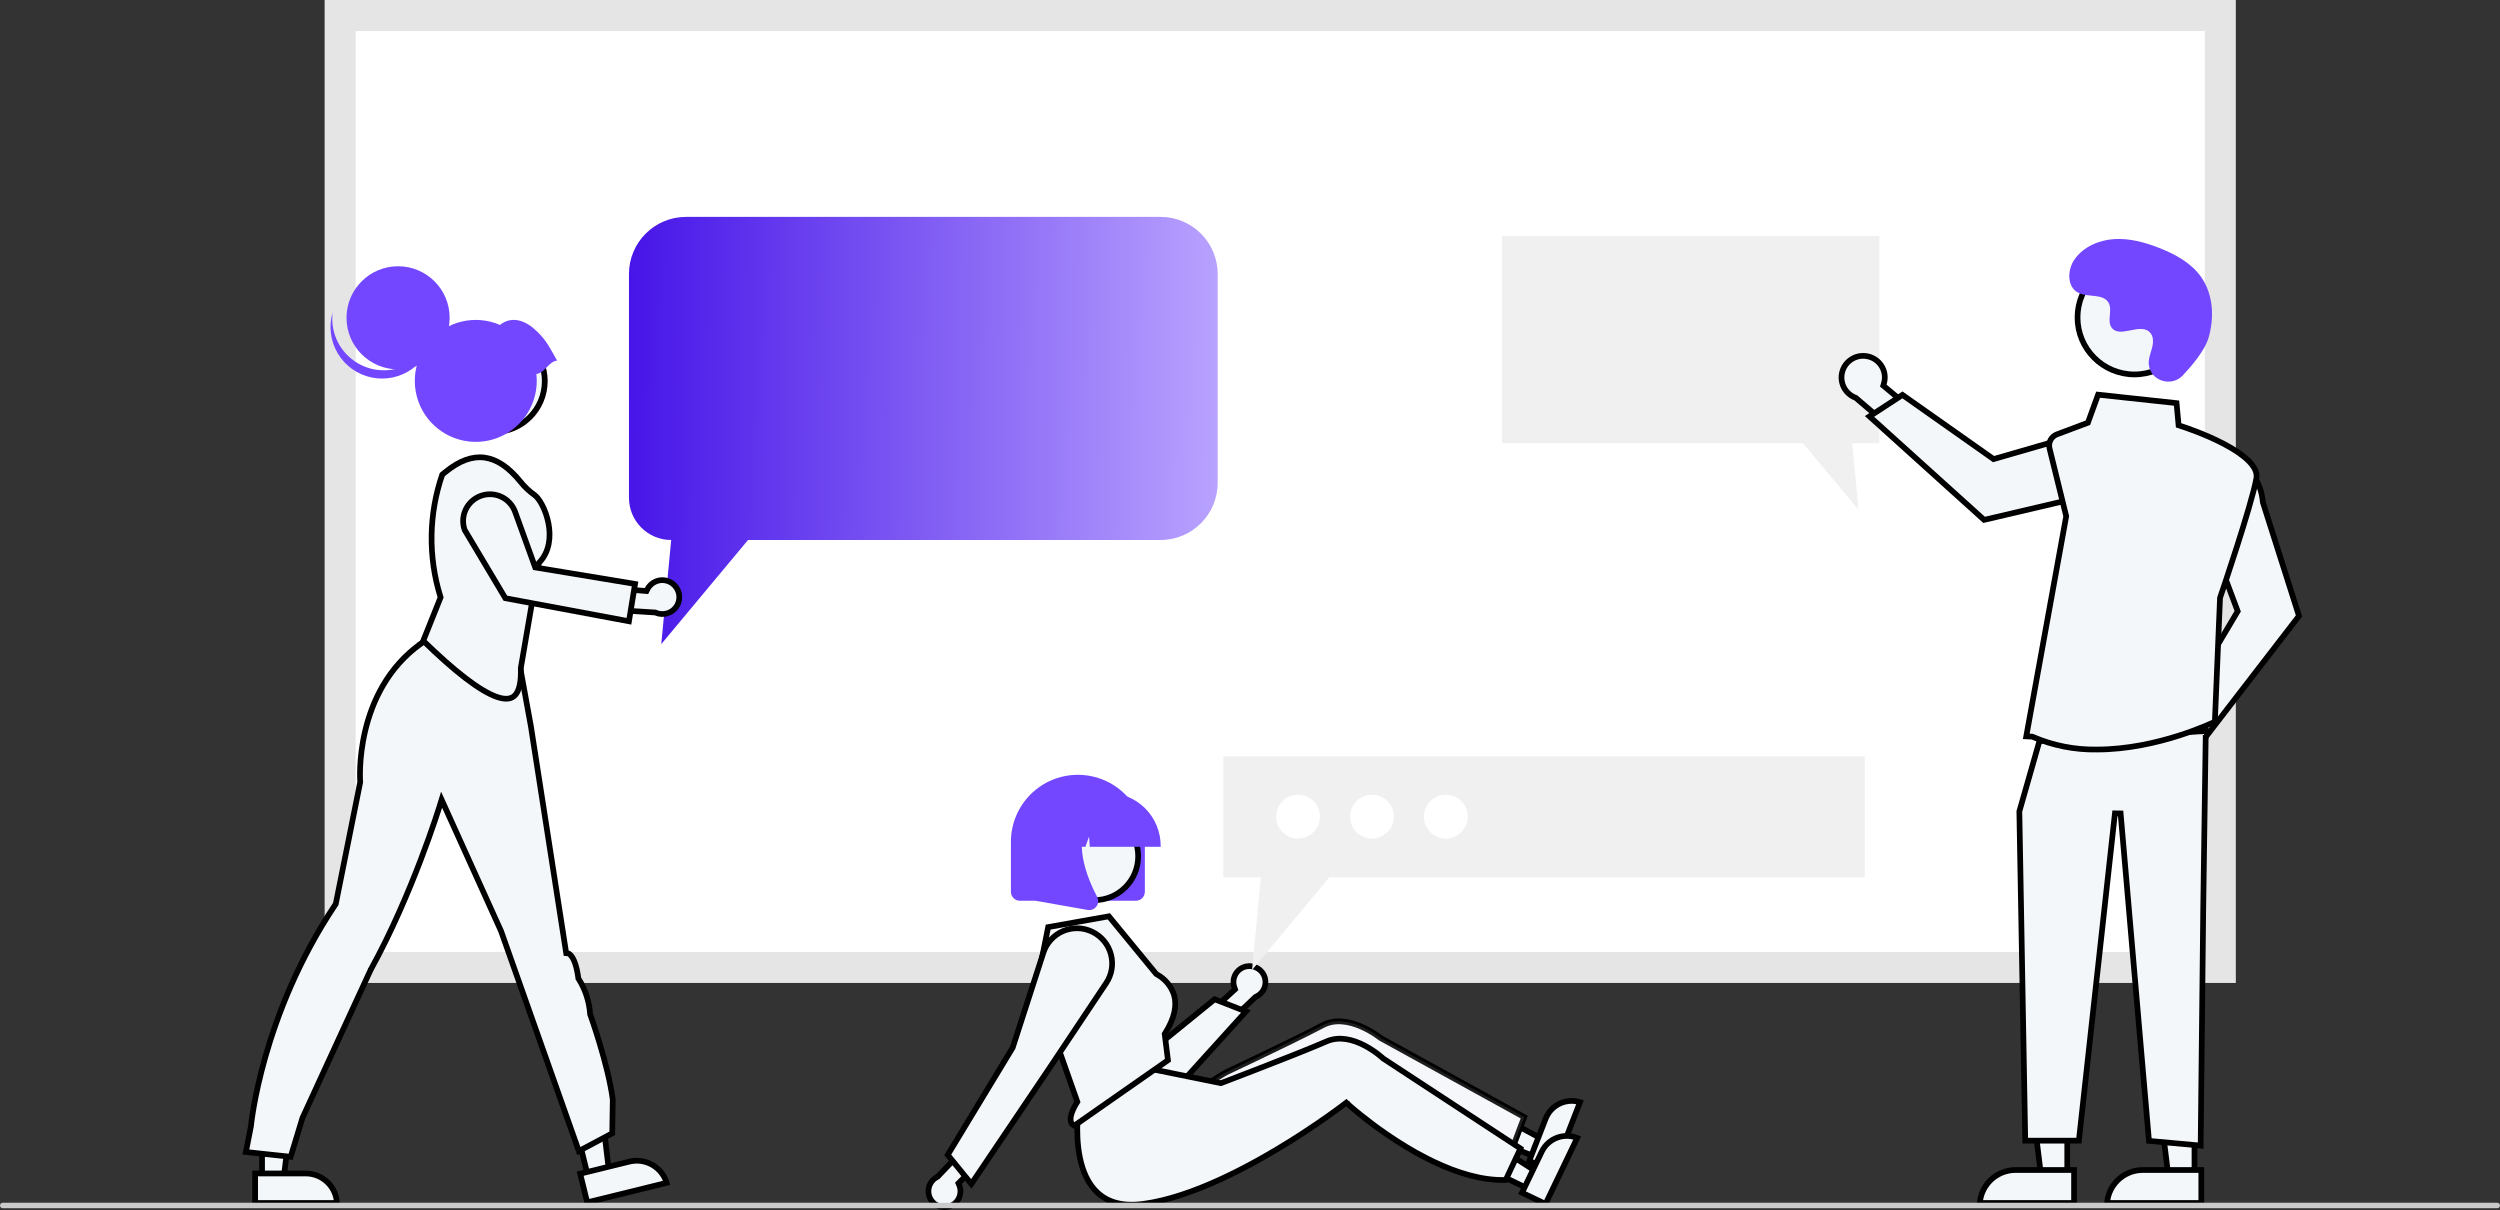 <svg width="219" height="106" viewBox="0 0 219 106" fill="none" xmlns="http://www.w3.org/2000/svg">
<rect x="0" y="0" width="219" height="106" fill="#333333" stroke="none"/>
<g clip-path="url(#clip0_0_1011)">
<path d="M29.796 84.747H194.5V1.359H29.796V84.747Z" fill="white"/>
<path d="M195.859 86.106H28.437V0H195.859V86.106ZM31.155 83.388H193.142V2.718H31.155V83.388Z" fill="#E5E5E5"/>
<path d="M101.667 19C104.429 19 106.667 21.239 106.667 24V42.303C106.667 45.064 104.429 47.303 101.667 47.303H65.528L57.928 56.423L58.796 47.303C56.753 47.303 55.098 45.647 55.098 43.605V24C55.098 21.239 57.336 19 60.098 19H101.667Z" fill="url(#paint0_linear_0_1011)"/>
<path d="M131.564 20.679V38.826H157.94L162.813 44.673L162.257 38.826H164.628V20.679H131.564Z" fill="#F0F0F0"/>
<path d="M25.935 94.394L24.865 103.073H22.956V94.394H25.935Z" fill="#F4F7FA" stroke="black" stroke-width="0.5"/>
<path d="M26.785 102.796C27.511 102.796 28.208 103.085 28.721 103.598C29.198 104.075 29.477 104.71 29.515 105.38H22.349V102.796H26.785Z" fill="#F4F7FA" stroke="black" stroke-width="0.5"/>
<path d="M53.332 102.486L51.479 102.941L49.406 94.514L52.298 93.803L53.332 102.486Z" fill="#F4F7FA" stroke="black" stroke-width="0.5"/>
<path d="M55.132 101.758C55.836 101.585 56.581 101.699 57.202 102.075C57.779 102.424 58.202 102.974 58.398 103.616L51.44 105.327L50.824 102.818L55.13 101.758H55.131H55.132Z" fill="#F4F7FA" stroke="black" stroke-width="0.5"/>
<path d="M45.019 55.471L46.504 63.606L49.569 83.307L49.598 83.499L49.779 83.515C49.777 83.514 49.777 83.515 49.78 83.516C49.785 83.517 49.801 83.523 49.825 83.535C49.871 83.56 49.953 83.617 50.05 83.743C50.248 83.998 50.511 84.538 50.656 85.653L50.663 85.708L50.692 85.754C51.273 86.676 51.616 87.728 51.692 88.815L51.695 88.85L51.706 88.883V88.884L51.707 88.886C51.708 88.888 51.709 88.891 51.71 88.894C51.713 88.903 51.717 88.915 51.723 88.931C51.734 88.963 51.752 89.01 51.774 89.072C51.817 89.196 51.88 89.377 51.956 89.603C52.109 90.057 52.317 90.695 52.538 91.432C52.981 92.903 53.471 94.759 53.679 96.328L53.632 99.277L50.706 100.836L43.901 81.586L43.893 81.566L38.956 70.65L38.684 70.05L38.489 70.68V70.682C38.488 70.683 38.488 70.684 38.488 70.686C38.487 70.689 38.484 70.694 38.482 70.701C38.477 70.716 38.47 70.738 38.461 70.767C38.443 70.824 38.416 70.91 38.38 71.02C38.309 71.243 38.202 71.567 38.063 71.978C37.784 72.799 37.374 73.963 36.851 75.333C35.804 78.074 34.305 81.632 32.493 84.912L32.488 84.92L32.485 84.928L32.484 84.929V84.93C32.483 84.931 32.482 84.933 32.481 84.936C32.478 84.941 32.475 84.949 32.47 84.959C32.461 84.98 32.447 85.01 32.428 85.05C32.391 85.129 32.337 85.246 32.268 85.395C32.13 85.695 31.931 86.125 31.69 86.648C31.207 87.694 30.552 89.112 29.867 90.598C28.496 93.569 27.001 96.817 26.502 97.914L26.495 97.929L26.491 97.944L25.462 101.335L21.54 100.915L21.982 98.653L21.985 98.641L21.986 98.629V98.627C21.986 98.626 21.987 98.625 21.987 98.623C21.987 98.619 21.988 98.612 21.989 98.603C21.991 98.585 21.993 98.558 21.997 98.522C22.006 98.449 22.018 98.341 22.037 98.199C22.074 97.916 22.134 97.501 22.227 96.971C22.413 95.91 22.729 94.393 23.248 92.572C24.287 88.93 26.138 84.077 29.385 79.231L29.413 79.189L29.422 79.141L31.548 68.552L31.555 68.518L31.552 68.483C31.552 68.483 31.552 68.48 31.552 68.478C31.552 68.475 31.552 68.47 31.551 68.463C31.55 68.449 31.549 68.427 31.547 68.398C31.544 68.341 31.54 68.255 31.538 68.144C31.532 67.922 31.532 67.597 31.549 67.193C31.585 66.386 31.695 65.265 31.993 64.011C32.588 61.5 33.929 58.476 36.91 56.353L36.909 56.352L38.714 55.11L45.019 55.471ZM49.785 83.516L49.791 83.517H49.788L49.785 83.516Z" fill="#F4F7FA" stroke="black" stroke-width="0.5"/>
<path d="M43.264 38.096C45.863 38.096 47.971 35.989 47.971 33.389C47.971 30.788 45.863 28.681 43.264 28.681C40.664 28.681 38.556 30.788 38.556 33.389C38.556 35.989 40.664 38.096 43.264 38.096Z" fill="#FFB7B7"/>
<path d="M43.263 28.931C45.725 28.931 47.721 30.927 47.721 33.389C47.721 35.851 45.725 37.847 43.263 37.847C40.801 37.846 38.806 35.851 38.806 33.389C38.806 30.927 40.801 28.931 43.263 28.931Z" fill="#F4F7FA" stroke="black" stroke-width="0.5"/>
<path d="M38.981 41.379C40.244 40.338 41.393 39.943 42.455 40.087C43.522 40.231 44.566 40.928 45.6 42.206V42.207C45.954 42.649 46.369 43.039 46.831 43.367L46.832 43.368C47.016 43.497 47.261 43.8 47.492 44.243C47.721 44.679 47.923 45.226 48.039 45.816C48.273 47.002 48.149 48.313 47.25 49.272L47.2 49.326L47.187 49.4L45.627 58.496L45.623 58.522L45.624 58.547C45.665 59.792 45.463 60.526 45.127 60.893C44.819 61.229 44.328 61.317 43.573 61.066C42.817 60.815 41.867 60.244 40.745 59.381C39.658 58.545 38.427 57.447 37.074 56.135L38.565 52.41L38.598 52.328L38.572 52.244C37.496 48.76 37.556 45.025 38.74 41.577L38.981 41.379Z" fill="#F4F7FA" stroke="black" stroke-width="0.5"/>
<path d="M57.691 50.858C57.9 50.81 58.119 50.808 58.329 50.853C58.487 50.887 58.639 50.946 58.776 51.029L58.91 51.119L58.911 51.12C59.202 51.337 59.403 51.654 59.477 52.009C59.55 52.365 59.491 52.735 59.31 53.049C59.128 53.364 58.838 53.601 58.493 53.715C58.149 53.83 57.774 53.814 57.441 53.671L57.401 53.655L57.359 53.652L52.128 53.319L52.734 51.47L56.466 51.761L56.633 51.775L56.708 51.626C56.806 51.434 56.945 51.266 57.114 51.133C57.284 51.001 57.481 50.906 57.691 50.858Z" fill="#F4F7FA" stroke="black" stroke-width="0.5"/>
<path d="M42.121 43.435C42.707 43.224 43.353 43.253 43.917 43.518C44.481 43.783 44.916 44.261 45.127 44.847L46.834 49.568L46.884 49.706L47.028 49.73L55.631 51.154L55.096 54.423L44.27 52.403L40.703 46.422C40.499 45.841 40.53 45.203 40.792 44.645C41.057 44.081 41.535 43.646 42.121 43.435Z" fill="#F4F7FA" stroke="black" stroke-width="0.5"/>
<path d="M34.872 32.357C37.367 32.357 39.389 30.335 39.389 27.84C39.389 25.346 37.367 23.324 34.872 23.324C32.378 23.324 30.356 25.346 30.356 27.84C30.356 30.335 32.378 32.357 34.872 32.357Z" fill="#7247FF"/>
<path d="M30.977 31.581C31.561 32.003 32.239 32.28 32.952 32.387C33.665 32.494 34.394 32.429 35.076 32.197C35.759 31.964 36.377 31.572 36.877 31.052C37.377 30.532 37.745 29.901 37.951 29.209C37.873 29.829 37.668 30.425 37.348 30.961C37.028 31.497 36.6 31.961 36.091 32.324C35.583 32.686 35.005 32.939 34.394 33.067C33.783 33.195 33.152 33.194 32.541 33.066C31.93 32.938 31.352 32.684 30.844 32.321C30.336 31.958 29.909 31.493 29.589 30.957C29.27 30.42 29.065 29.823 28.988 29.204C28.911 28.584 28.963 27.955 29.141 27.357C29.04 28.161 29.157 28.977 29.48 29.721C29.803 30.464 30.32 31.106 30.977 31.581Z" fill="#7247FF"/>
<path d="M48.8 31.585C48.012 30.174 47.71 29.584 46.693 28.726C45.794 27.967 44.689 27.744 43.797 28.463C42.742 28.007 41.568 27.904 40.449 28.168C39.331 28.433 38.327 29.051 37.588 29.931C36.849 30.811 36.413 31.907 36.346 33.054C36.279 34.202 36.584 35.34 37.215 36.301C37.846 37.261 38.771 37.992 39.851 38.386C40.931 38.779 42.109 38.814 43.21 38.484C44.311 38.154 45.276 37.478 45.963 36.556C46.649 35.635 47.02 34.516 47.02 33.366C47.019 33.164 47.007 32.963 46.983 32.762C47.758 32.653 48.025 31.694 48.8 31.585Z" fill="#7247FF"/>
<path d="M195.504 60.658L191.632 65.957L191.606 65.992L191.595 66.033C191.462 66.478 191.171 66.858 190.776 67.103C190.382 67.347 189.911 67.438 189.454 67.358C188.997 67.279 188.586 67.035 188.297 66.672C188.008 66.309 187.862 65.853 187.887 65.39V65.388C187.9 65.113 187.973 64.844 188.101 64.601C188.229 64.357 188.409 64.144 188.628 63.977C188.847 63.811 189.101 63.694 189.37 63.636C189.639 63.578 189.917 63.58 190.185 63.641L190.349 63.678L190.445 63.542L193.152 59.726L195.504 60.658Z" fill="#F4F7FA" stroke="black" stroke-width="0.5"/>
<path d="M196.623 40.993C196.997 41.214 198.04 41.999 198.224 43.977L198.227 44.004L198.234 44.029L201.393 53.957L193.135 64.671L191.032 61.938L195.962 53.648L196.023 53.545L195.981 53.433L193.97 48.069L196.623 40.993Z" fill="#F4F7FA" stroke="black" stroke-width="0.5"/>
<path d="M163.458 31.19H163.46C163.733 31.224 163.995 31.318 164.228 31.464C164.461 31.611 164.659 31.807 164.809 32.039C164.958 32.27 165.055 32.531 165.092 32.804C165.129 33.077 165.105 33.355 165.023 33.618L164.975 33.777L165.102 33.884L168.696 36.877L167.584 39.15L162.602 34.88L162.569 34.852L162.529 34.836C162.096 34.67 161.74 34.35 161.527 33.938C161.314 33.526 161.26 33.05 161.374 32.601C161.488 32.151 161.764 31.76 162.148 31.5C162.532 31.239 162.998 31.129 163.458 31.19Z" fill="#F4F7FA" stroke="black" stroke-width="0.5"/>
<path d="M174.539 40.149L174.637 40.218L174.752 40.185L180.253 38.594L187.102 41.788C186.851 42.144 185.989 43.122 184.006 43.152L183.979 43.153L183.952 43.159L173.81 45.541L163.768 36.478L166.654 34.592L174.539 40.149Z" fill="#F4F7FA" stroke="black" stroke-width="0.5"/>
<path d="M181.091 92.531V102.79H178.772L177.507 92.531H181.091Z" fill="#F4F7FA" stroke="black" stroke-width="0.5"/>
<path d="M176.559 102.493H181.688V105.38H173.433C173.459 105.054 173.536 104.733 173.661 104.43C173.819 104.049 174.05 103.703 174.341 103.412C174.632 103.121 174.978 102.89 175.359 102.732C175.739 102.575 176.147 102.493 176.559 102.493Z" fill="#F4F7FA" stroke="black" stroke-width="0.5"/>
<path d="M192.238 92.531V102.79H189.92L188.654 92.531H192.238Z" fill="#F4F7FA" stroke="black" stroke-width="0.5"/>
<path d="M187.706 102.493H192.835V105.38H184.58C184.606 105.054 184.682 104.733 184.808 104.43C184.965 104.049 185.197 103.703 185.489 103.412C185.78 103.121 186.126 102.89 186.506 102.732C186.839 102.594 187.193 102.515 187.552 102.497L187.706 102.493Z" fill="#F4F7FA" stroke="black" stroke-width="0.5"/>
<path d="M193.002 79.692V79.693L192.778 100.354L188.25 99.942L185.766 71.256L185.269 71.25L182.109 99.923H177.411L176.895 71.081L178.656 64.918L193.226 64.035L193.002 79.692Z" fill="#F4F7FA" stroke="black" stroke-width="0.5"/>
<path d="M190.666 35.314L190.828 37.091L190.843 37.256L191 37.307C191.391 37.432 193.193 38.031 194.838 38.9C195.662 39.335 196.431 39.831 196.963 40.358C197.5 40.891 197.751 41.408 197.661 41.902C197.444 43.098 196.687 45.6 195.961 47.87C195.238 50.132 194.553 52.139 194.487 52.333L194.475 52.367L194.473 52.403L194.022 63.222C193.982 63.241 193.927 63.268 193.858 63.299C193.706 63.369 193.486 63.467 193.206 63.584C192.647 63.817 191.85 64.125 190.887 64.433C188.959 65.049 186.371 65.658 183.684 65.658H183.68C181.751 65.69 179.836 65.311 178.065 64.546L178.023 64.529L177.977 64.527L177.5 64.505L180.991 45.276L181 45.224L180.988 45.171L179.537 39.274C179.477 39.027 179.509 38.766 179.628 38.541C179.747 38.315 179.945 38.142 180.183 38.052L182.791 37.074L182.9 37.033L182.939 36.924L183.793 34.574L190.666 35.314Z" fill="#F4F7FA" stroke="black" stroke-width="0.5"/>
<path d="M186.977 22.826C189.731 22.826 191.963 25.059 191.963 27.812C191.963 30.567 189.731 32.8 186.977 32.8C184.223 32.8 181.991 30.567 181.991 27.812C181.991 25.059 184.223 22.826 186.977 22.826Z" fill="#F4F7FA" stroke="black" stroke-width="0.5"/>
<path d="M191.218 32.883C190.22 33.946 188.367 33.375 188.237 31.923C188.227 31.81 188.228 31.696 188.239 31.584C188.306 30.94 188.678 30.356 188.589 29.677C188.569 29.508 188.506 29.347 188.406 29.209C187.611 28.144 185.744 29.685 184.994 28.721C184.534 28.13 185.074 27.2 184.721 26.539C184.255 25.667 182.875 26.097 182.009 25.619C181.046 25.088 181.103 23.61 181.737 22.711C182.511 21.615 183.867 21.03 185.205 20.945C186.544 20.861 187.874 21.223 189.124 21.71C190.544 22.264 191.953 23.029 192.827 24.278C193.889 25.796 193.992 27.838 193.46 29.614C193.137 30.695 192.033 32.014 191.218 32.883Z" fill="#7247FF"/>
<path d="M134.95 99.707L134.343 101.27L127.091 98.45L128.046 95.992L134.95 99.707Z" fill="#F4F7FA" stroke="black" stroke-width="0.5"/>
<path d="M137.624 96.44C137.89 96.435 138.155 96.474 138.408 96.554L136.084 102.534L133.958 101.707L134.065 101.43L134.875 99.348L135.399 97.999C135.516 97.7 135.689 97.425 135.911 97.193C136.133 96.961 136.399 96.776 136.692 96.647C136.986 96.517 137.303 96.447 137.624 96.44Z" fill="#F4F7FA" stroke="black" stroke-width="0.5"/>
<path d="M115.868 89.808C116.953 89.23 118.193 89.478 119.203 89.908C119.702 90.12 120.132 90.371 120.437 90.57C120.589 90.669 120.71 90.755 120.792 90.816C120.832 90.846 120.864 90.869 120.884 90.885C120.895 90.893 120.902 90.9 120.907 90.904C120.909 90.906 120.912 90.907 120.913 90.908L120.914 90.909L120.931 90.922L120.951 90.933L133.522 97.856L133.26 98.551L132.449 100.702C130.396 100.928 128.142 100.41 126.029 99.594C125.164 99.261 124.317 98.883 123.492 98.462L123.491 98.461C122.267 97.843 121.17 97.19 120.295 96.63C119.635 96.207 119.102 95.837 118.734 95.573C118.55 95.441 118.407 95.335 118.311 95.263C118.263 95.227 118.226 95.2 118.202 95.181C118.19 95.172 118.18 95.164 118.174 95.16C118.171 95.157 118.169 95.156 118.168 95.155L118.167 95.153H118.166L118.001 95.024L117.844 95.165V95.165L117.842 95.166C117.841 95.168 117.839 95.171 117.836 95.173C117.829 95.179 117.818 95.188 117.805 95.2C117.779 95.223 117.74 95.257 117.689 95.302L117.241 95.692C116.718 96.14 115.881 96.84 114.821 97.664H114.82C114.618 97.822 114.408 97.983 114.191 98.149L113.517 98.657C112.735 99.237 111.903 99.288 111.069 99.029C110.223 98.765 109.382 98.182 108.629 97.502C107.878 96.825 107.23 96.068 106.768 95.477C106.538 95.182 106.355 94.93 106.23 94.752C106.213 94.728 106.196 94.704 106.181 94.682C106.3 94.608 106.456 94.51 106.621 94.409C106.976 94.189 107.352 93.962 107.499 93.893C108.541 93.4 110.991 92.236 113.105 91.202C113.649 90.935 114.172 90.676 114.642 90.439L115.868 89.808Z" fill="#F4F7FA" stroke="black" stroke-width="0.5"/>
<path opacity="0.14" d="M115.868 89.808C116.953 89.23 118.193 89.478 119.203 89.908C119.702 90.12 120.132 90.371 120.437 90.57C120.589 90.669 120.71 90.755 120.792 90.816C120.832 90.846 120.864 90.869 120.884 90.885C120.895 90.893 120.902 90.9 120.907 90.904C120.909 90.906 120.912 90.907 120.913 90.908L120.914 90.909L120.931 90.922L120.951 90.933L133.522 97.856L133.26 98.551L132.449 100.702C130.396 100.928 128.142 100.41 126.029 99.594C125.164 99.261 124.317 98.883 123.492 98.462L123.491 98.461C122.267 97.843 121.17 97.19 120.295 96.63C119.635 96.207 119.102 95.837 118.734 95.573C118.55 95.441 118.407 95.335 118.311 95.263C118.263 95.227 118.226 95.2 118.202 95.181C118.19 95.172 118.18 95.164 118.174 95.16C118.171 95.157 118.169 95.156 118.168 95.155L118.167 95.153H118.166L118.001 95.024L117.844 95.165V95.165L117.842 95.166C117.841 95.168 117.839 95.171 117.836 95.173C117.829 95.179 117.818 95.188 117.805 95.2C117.779 95.223 117.74 95.257 117.689 95.302L117.241 95.692C116.718 96.14 115.881 96.84 114.821 97.664H114.82C114.618 97.822 114.408 97.983 114.191 98.149L113.517 98.657C112.735 99.237 111.903 99.288 111.069 99.029C110.223 98.765 109.382 98.182 108.629 97.502C107.878 96.825 107.23 96.068 106.768 95.477C106.538 95.182 106.355 94.93 106.23 94.752C106.213 94.728 106.196 94.704 106.181 94.682C106.3 94.608 106.456 94.51 106.621 94.409C106.976 94.189 107.352 93.962 107.499 93.893C108.541 93.4 110.991 92.236 113.105 91.202C113.649 90.935 114.172 90.676 114.642 90.439L115.868 89.808Z" fill="#F4F7FA" stroke="black" stroke-width="0.5"/>
<path d="M99.501 78.907H89.344C89.135 78.907 88.935 78.824 88.787 78.676C88.639 78.528 88.556 78.328 88.556 78.119V73.741C88.556 72.185 89.174 70.693 90.274 69.592C91.374 68.492 92.867 67.874 94.422 67.874C95.978 67.874 97.47 68.492 98.57 69.592C99.671 70.693 100.289 72.185 100.289 73.741V78.119C100.288 78.328 100.205 78.528 100.058 78.676C99.91 78.824 99.71 78.907 99.501 78.907Z" fill="#7247FF"/>
<path d="M109.204 84.652C109.541 84.591 109.89 84.656 110.183 84.834C110.476 85.012 110.694 85.291 110.794 85.619C110.895 85.947 110.872 86.3 110.73 86.612C110.588 86.924 110.336 87.174 110.022 87.312L109.983 87.33L109.952 87.359L106.336 90.779L105.453 89.179L108.07 86.772L108.193 86.659L108.136 86.502C108.066 86.311 108.039 86.107 108.056 85.904C108.074 85.701 108.136 85.504 108.238 85.328C108.34 85.152 108.479 85 108.645 84.884C108.812 84.767 109.002 84.688 109.202 84.652H109.204Z" fill="#F4F7FA" stroke="black" stroke-width="0.5"/>
<path d="M93.565 82.024C94.054 81.741 94.633 81.657 95.181 81.79C95.725 81.923 96.198 82.259 96.502 82.728L100.575 91.866L100.708 92.164L100.961 91.957L106.402 87.536L109.144 88.603L103.958 94.331C103.564 94.763 103.083 95.109 102.548 95.346C102.013 95.583 101.434 95.706 100.849 95.707L100.672 95.703C100.614 95.7 100.555 95.696 100.496 95.691H100.495C99.792 95.632 99.116 95.396 98.53 95.004C97.943 94.613 97.466 94.078 97.142 93.452V93.451L92.717 84.934C92.457 84.433 92.4 83.851 92.558 83.309C92.716 82.767 93.076 82.307 93.565 82.024Z" fill="#F4F7FA" stroke="black" stroke-width="0.5"/>
<path d="M134.472 102.563L133.747 104.074L126.734 100.705L127.874 98.329L134.472 102.563Z" fill="#F4F7FA" stroke="black" stroke-width="0.5"/>
<path d="M137.39 99.511C137.656 99.526 137.916 99.586 138.163 99.685L135.387 105.469L133.33 104.481L133.459 104.212L134.426 102.199L135.053 100.894C135.191 100.605 135.386 100.346 135.625 100.131C135.864 99.917 136.142 99.751 136.445 99.645C136.748 99.539 137.069 99.494 137.39 99.511Z" fill="#F4F7FA" stroke="black" stroke-width="0.5"/>
<path d="M116.208 91.227C117.334 90.735 118.551 91.077 119.525 91.582C120.006 91.833 120.415 92.117 120.704 92.338C120.848 92.449 120.962 92.543 121.039 92.61C121.078 92.643 121.107 92.669 121.126 92.687C121.136 92.696 121.143 92.702 121.148 92.707L121.153 92.712H121.154L121.17 92.728L121.189 92.74L133.191 100.608L132.877 101.281L131.902 103.364C129.839 103.431 127.631 102.74 125.587 101.765L124.964 101.458C124.345 101.143 123.738 100.804 123.145 100.442L123.144 100.441C121.971 99.73 120.926 98.995 120.096 98.37H120.097C119.472 97.897 118.969 97.487 118.622 97.196C118.449 97.05 118.315 96.933 118.225 96.854C118.179 96.814 118.145 96.784 118.122 96.763C118.111 96.753 118.102 96.746 118.097 96.741C118.094 96.738 118.091 96.736 118.09 96.735L118.089 96.733H118.088L117.933 96.591L117.767 96.72L117.765 96.722L117.726 96.751C117.698 96.773 117.656 96.804 117.602 96.845C117.493 96.927 117.331 97.047 117.124 97.199C116.707 97.503 116.104 97.937 115.356 98.446L114.56 98.979C114.346 99.121 114.125 99.266 113.896 99.415L113.185 99.869C109.569 102.142 104.464 104.886 100.147 105.463C98.283 105.713 97.032 105.275 96.186 104.516C95.33 103.749 94.852 102.622 94.604 101.431C94.355 100.242 94.341 99.016 94.39 98.082C94.414 97.616 94.454 97.224 94.488 96.951C94.504 96.821 94.519 96.717 94.529 96.645L100.455 93.567L102.966 94.077H102.967L105.858 94.662L106.882 94.871L106.952 94.884L107.021 94.859L107.023 94.858C107.024 94.857 107.027 94.857 107.029 94.856C107.035 94.854 107.044 94.85 107.056 94.845C107.079 94.836 107.114 94.823 107.159 94.806C107.25 94.772 107.383 94.722 107.55 94.658C108.627 94.246 111.159 93.273 113.346 92.404C114.472 91.955 115.508 91.533 116.207 91.228L116.208 91.227Z" fill="#F4F7FA" stroke="black" stroke-width="0.5"/>
<path d="M86.564 100.998L84.076 103.537L83.958 103.656L84.024 103.811C84.103 103.998 84.141 104.2 84.134 104.403C84.127 104.607 84.075 104.806 83.983 104.987C83.89 105.169 83.76 105.328 83.599 105.453C83.439 105.578 83.252 105.666 83.054 105.712L83.055 105.725L83.052 105.712C82.718 105.791 82.368 105.745 82.066 105.582C81.764 105.419 81.532 105.151 81.414 104.829C81.297 104.507 81.301 104.153 81.427 103.834C81.553 103.515 81.792 103.253 82.098 103.099L82.136 103.079L82.166 103.048L85.599 99.445L86.564 100.998Z" fill="#F4F7FA" stroke="black" stroke-width="0.5"/>
<path d="M95.86 71.162C97.983 71.162 99.705 72.883 99.705 75.007C99.705 77.131 97.983 78.853 95.86 78.853C93.736 78.853 92.015 77.131 92.015 75.007C92.015 72.884 93.736 71.162 95.86 71.162Z" fill="#F4F7FA" stroke="black" stroke-width="0.5"/>
<path d="M101.253 85.282L101.271 85.303L101.292 85.319L101.322 85.343L101.338 85.356L101.357 85.366C102.067 85.752 102.601 86.396 102.848 87.165C103.113 88.096 102.883 89.201 102.089 90.471L102.073 90.497L102.026 90.572L102.037 90.66L102.313 92.876L94.105 98.612C94.063 98.591 94.022 98.567 93.987 98.536C93.955 98.509 93.927 98.478 93.902 98.444L93.837 98.336C93.774 98.188 93.759 97.977 93.83 97.689C93.9 97.399 94.052 97.052 94.292 96.655L94.314 96.62L94.376 96.519L94.335 96.407L90.79 86.357L91.819 81.214L97.135 80.269L101.253 85.282Z" fill="#F4F7FA" stroke="black" stroke-width="0.5"/>
<path d="M94.411 81.316C94.852 81.326 95.285 81.431 95.682 81.624C96.079 81.816 96.43 82.09 96.712 82.429C96.994 82.769 97.2 83.165 97.315 83.59C97.431 84.016 97.454 84.461 97.384 84.896C97.313 85.331 97.149 85.747 96.904 86.114L91.974 93.501L85.089 103.709L83.022 101.167L88.692 91.806L88.708 91.782L88.717 91.754L91.402 83.451C91.538 83.031 91.762 82.645 92.059 82.32C92.357 81.994 92.721 81.736 93.127 81.563C93.532 81.39 93.97 81.305 94.411 81.316Z" fill="#F4F7FA" stroke="black" stroke-width="0.5"/>
<path d="M101.676 74.179H95.466L95.402 73.287L95.084 74.179H94.127L94.001 72.412L93.37 74.179H91.52V74.091C91.521 72.861 92.011 71.681 92.881 70.811C93.751 69.942 94.93 69.452 96.16 69.451H97.036C98.266 69.452 99.446 69.942 100.316 70.811C101.186 71.681 101.675 72.861 101.676 74.091V74.179Z" fill="#7247FF"/>
<path d="M95.415 79.724C95.368 79.724 95.322 79.72 95.275 79.712L90.728 78.909V71.393H95.734L95.61 71.538C93.886 73.549 95.185 76.81 96.113 78.575C96.181 78.704 96.212 78.85 96.201 78.996C96.19 79.142 96.138 79.282 96.051 79.399C95.978 79.5 95.883 79.582 95.772 79.638C95.662 79.695 95.539 79.724 95.415 79.724Z" fill="#7247FF"/>
<path d="M163.357 66.258V76.847H116.452L109.678 84.975L110.452 76.847H107.156V66.258H163.357Z" fill="#F0F0F0"/>
<path d="M126.657 73.455C127.717 73.455 128.576 72.596 128.576 71.536C128.576 70.476 127.717 69.617 126.657 69.617C125.597 69.617 124.738 70.476 124.738 71.536C124.738 72.596 125.597 73.455 126.657 73.455Z" fill="white"/>
<path d="M120.181 73.455C121.241 73.455 122.1 72.596 122.1 71.536C122.1 70.476 121.241 69.617 120.181 69.617C119.121 69.617 118.262 70.476 118.262 71.536C118.262 72.596 119.121 73.455 120.181 73.455Z" fill="white"/>
<path d="M113.704 73.455C114.764 73.455 115.623 72.596 115.623 71.536C115.623 70.476 114.764 69.617 113.704 69.617C112.644 69.617 111.785 70.476 111.785 71.536C111.785 72.596 112.644 73.455 113.704 73.455Z" fill="white"/>
<path d="M218.76 105.84H0.24C0.176 105.84 0.115 105.815 0.07 105.77C0.025 105.725 0 105.664 0 105.6C0 105.537 0.025 105.476 0.07 105.431C0.115 105.386 0.176 105.36 0.24 105.36H218.76C218.824 105.36 218.885 105.386 218.93 105.431C218.975 105.476 219 105.537 219 105.6C219 105.664 218.975 105.725 218.93 105.77C218.885 105.815 218.824 105.84 218.76 105.84Z" fill="#CACACA"/>
</g>
<defs>
<linearGradient id="paint0_linear_0_1011" x1="54.819" y1="20.834" x2="108.566" y2="21.353" gradientUnits="userSpaceOnUse">
<stop stop-color="#4614E8"/>
<stop offset="1" stop-color="#BCA7FF"/>
</linearGradient>
<clipPath id="clip0_0_1011">
<rect width="219" height="106" fill="white"/>
</clipPath>
</defs>
</svg>
